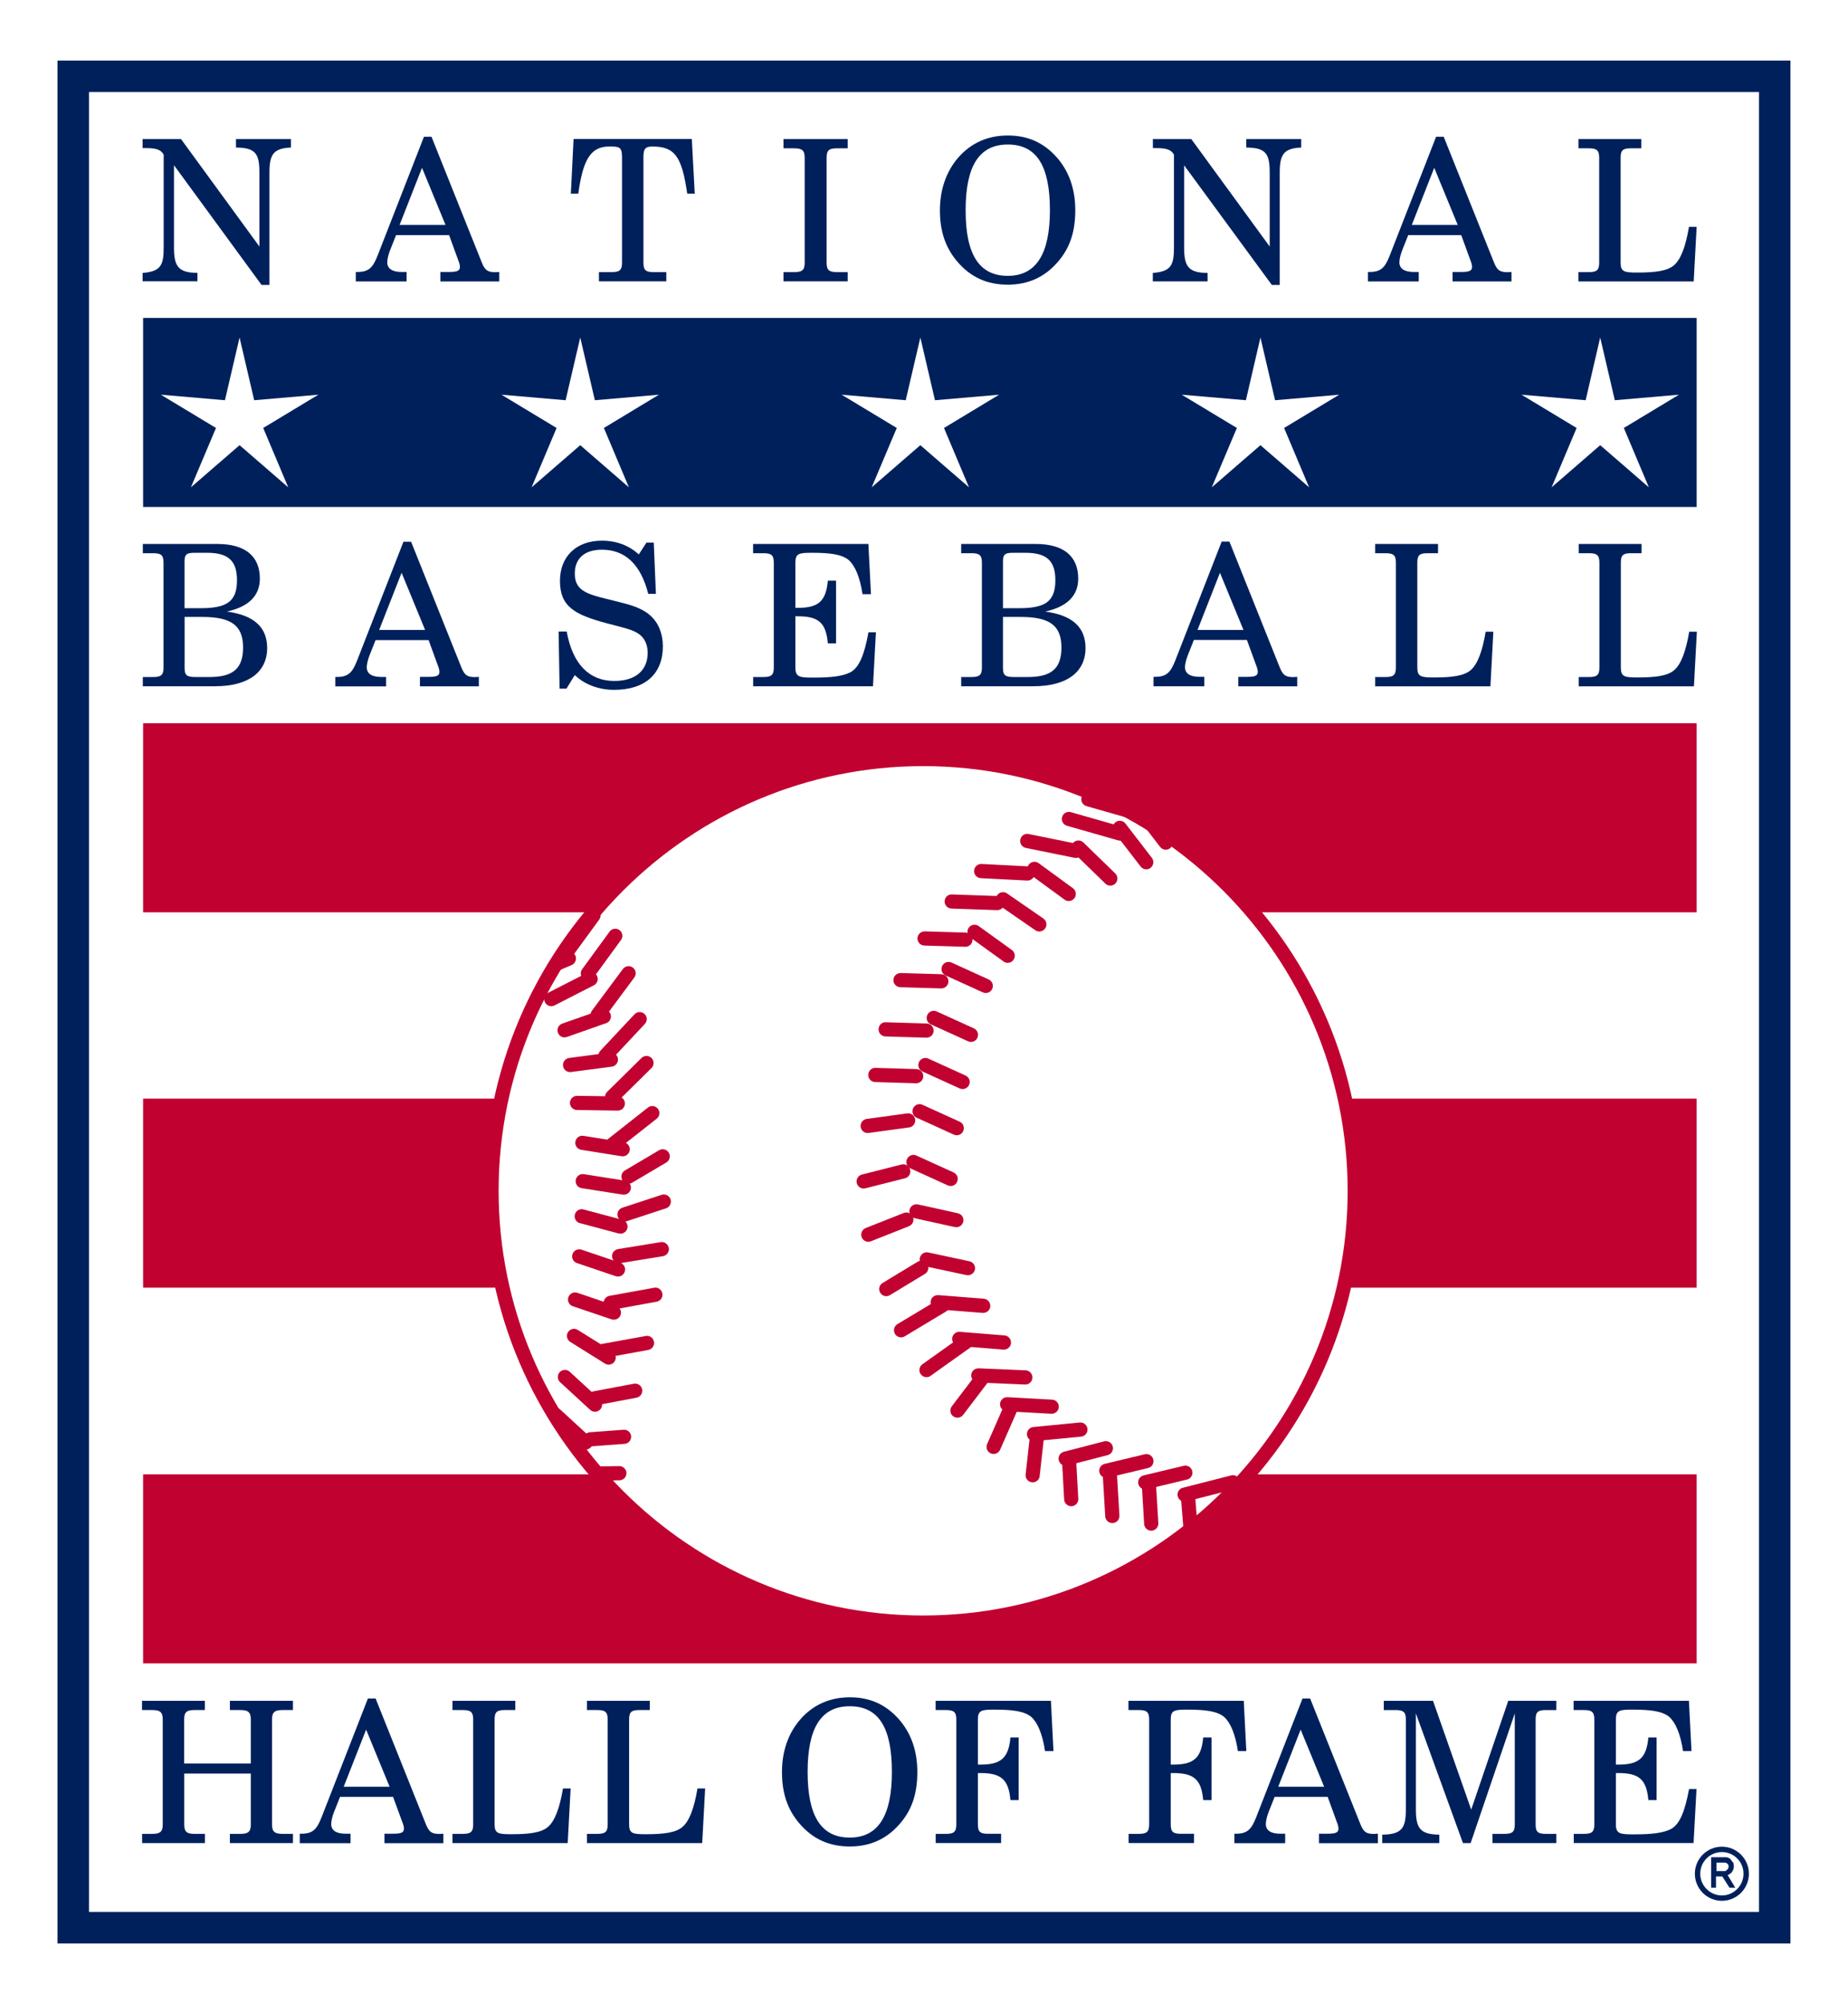 <svg enable-background="new 0 0 257.88 279.36" height="329.239" viewBox="0 0 257.88 279.36" width="303.731" xmlns="http://www.w3.org/2000/svg" xmlns:xlink="http://www.w3.org/1999/xlink"><clipPath id="a"><ellipse cx="128.82" cy="166.01" rx="60.23" ry="60.23" transform="matrix(.967 -.255 .255 .967 -38.087 38.351)"/></clipPath><path d="m0 0h257.88v279.36h-257.88z" fill="#fff"/><path d="m249.85 271.01h-241.83v-262.65h241.83zm-237.43-4.4h233.04v-253.86h-233.04z" fill="#00205c"/><path d="m19.97 100.8h216.79v26.37h-216.79z" fill="#c10230"/><path d="m19.97 153.16h216.79v26.37h-216.79z" fill="#c10230"/><path d="m19.97 205.57h216.79v26.37h-216.79z" fill="#c10230"/><path d="m19.9 37.98c2.53-.19 2.94-1.07 2.94-3.52v-12.98c-.41-.74-1.15-.91-2.47-.91h-.47v-1.26h5.36l10.94 14.99v-10.29c0-2.67-.52-3.49-3.27-3.52v-1.18h7.67v1.18c-2.48.11-3 .99-3 3.52v15.65h-1.1l-12.22-16.7v11.49c0 2.58.58 3.52 3.27 3.52v1.18h-7.65z" fill="#00205c"/><path d="m60.21 18.98 7.01 17.52c.44 1.07.77 1.38 1.9 1.38.17 0 .36-.03.55-.03v1.32h-8.22v-1.32h1.05c1.15 0 1.68-.08 1.68-.72 0-.22-.08-.55-.25-.96l-1.26-3.46h-7.4l-.85 2.14c-.25.63-.38 1.29-.38 1.65 0 .88.69 1.35 2.01 1.35h.69v1.32h-7.09v-1.32h.22c1.62 0 2.17-.63 2.83-2.31l6.46-16.55h1.05zm-1.32 4.34-3.13 7.97h6.41z" fill="#00205c"/><path d="m91.22 37.87h1.76v1.29h-9.4v-1.29h1.76c1.1 0 1.46-.25 1.46-1.32v-14.74c0-1.46-.44-1.46-1.81-1.46-2.64 0-3.66 1.98-4.29 6.57h-1.04l.38-7.62h16.5l.41 7.62h-1.05c-.74-5.09-1.68-6.57-4.84-6.57-1.02 0-1.27.33-1.27 1.46v14.74c0 1.07.33 1.32 1.43 1.32z" fill="#00205c"/><path d="m109.33 37.87h1.48c1.13 0 1.48-.27 1.48-1.32v-14.63c0-1.04-.36-1.32-1.48-1.32h-1.48v-1.29h8.96v1.29h-1.48c-1.13 0-1.46.27-1.46 1.32v14.63c0 1.04.33 1.32 1.46 1.32h1.48v1.29h-8.96z" fill="#00205c"/><path d="m133.75 21.86c1.76-2.01 4.12-3.05 6.87-3.05 2.8 0 5 .99 6.82 3.02 1.73 1.95 2.61 4.43 2.61 7.4 0 2.94-.71 5.22-2.42 7.2-1.84 2.14-4.15 3.19-7.01 3.19s-5.14-1.02-7.01-3.19c-1.7-1.98-2.45-4.29-2.45-7.2.01-2.94.92-5.47 2.59-7.37zm6.88 16.53c3.96 0 5.88-3.05 5.88-9.16 0-6.16-1.84-9.16-5.88-9.16-3.99 0-5.88 3-5.88 9.16-.01 6.13 1.86 9.16 5.88 9.16z" fill="#00205c"/><path d="m160.88 37.98c2.53-.19 2.94-1.07 2.94-3.52v-12.98c-.41-.74-1.15-.91-2.47-.91h-.47v-1.26h5.36l10.94 14.99v-10.29c0-2.67-.52-3.49-3.27-3.52v-1.18h7.67v1.18c-2.47.11-3 .99-3 3.52v15.65h-1.1l-12.24-16.69v11.49c0 2.58.58 3.52 3.27 3.52v1.18h-7.64v-1.18z" fill="#00205c"/><path d="m201.46 18.98 7.01 17.52c.44 1.07.77 1.38 1.9 1.38.17 0 .36-.03.55-.03v1.32h-8.22v-1.32h1.04c1.15 0 1.68-.08 1.68-.72 0-.22-.08-.55-.25-.96l-1.26-3.46h-7.4l-.85 2.14c-.25.63-.38 1.29-.38 1.65 0 .88.69 1.35 2.01 1.35h.69v1.32h-7.09v-1.32h.22c1.62 0 2.17-.63 2.83-2.31l6.46-16.55h1.06zm-1.32 4.34-3.13 7.97h6.41z" fill="#00205c"/><path d="m220.27 37.87h1.43c1.1 0 1.46-.25 1.46-1.32v-14.63c0-1.07-.36-1.32-1.46-1.32h-1.43v-1.29h8.77v1.29h-1.46c-1.1 0-1.43.25-1.43 1.32v14.63c0 1.29.52 1.38 2.34 1.38 2.53 0 4.18-.22 5.11-1.02s1.62-2.56 2.09-5.36h1.07l-.41 7.62h-16.09v-1.3z" fill="#00205c"/><path d="m19.93 94.35h1.43c1.1 0 1.46-.25 1.46-1.32v-14.63c0-1.07-.36-1.32-1.46-1.32h-1.43v-1.29h10.39c3.9 0 5.94 1.7 5.94 4.84 0 2.36-1.54 3.93-4.62 4.59 3.79.5 5.64 2.17 5.64 5.09 0 3.33-2.58 5.33-7.29 5.33h-10.06zm5.83-9.6h2.2c3.55 0 5.11-.82 5.11-3.88 0-2.78-1.24-3.85-4.21-3.85h-1.73c-1.13 0-1.38.27-1.38 1.21v6.52zm0 8.31c0 1.02.27 1.29 1.51 1.29h1.95c3.27 0 4.7-1.15 4.7-4.12 0-3.13-1.73-4.26-5.69-4.26h-2.47z" fill="#00205c"/><path d="m57.36 75.46 7.01 17.52c.44 1.07.77 1.38 1.9 1.38.17 0 .36-.03.55-.03v1.32h-8.22v-1.32h1.04c1.15 0 1.68-.08 1.68-.71 0-.22-.08-.55-.25-.96l-1.26-3.46h-7.4l-.85 2.14c-.25.63-.38 1.29-.38 1.65 0 .88.69 1.35 2.01 1.35h.69v1.32h-7.09v-1.32h.22c1.62 0 2.17-.63 2.83-2.31l6.46-16.55h1.06zm-1.32 4.35-3.13 7.97h6.41z" fill="#00205c"/><path d="m79.05 95.97h-.96l-.14-7.97h1.13c.82 4.54 3.13 6.9 6.65 6.9 3 0 4.65-1.51 4.65-3.93 0-1.15-.44-2.06-1.21-2.61-.96-.69-2.5-.96-4.51-1.51-4.4-1.18-6.52-2.28-6.52-5.91 0-3.41 2.28-5.61 5.86-5.61 2.01 0 3.77.66 5.14 1.92l1.07-1.65h1.02l.3 7.15h-1.07c-1.04-4.1-3.22-6.16-6.46-6.16-2.42 0-3.79 1.21-3.79 3.33 0 2.64 2.06 2.94 5.72 3.85 1.98.49 3.63.91 4.89 2.06 1.07.99 1.68 2.47 1.68 4.23 0 3.82-2.42 6.08-6.82 6.08-2.14 0-4.15-.77-5.47-2.06z" fill="#00205c"/><path d="m105.09 94.35h1.43c1.1 0 1.46-.25 1.46-1.32v-14.63c0-1.07-.36-1.32-1.46-1.32h-1.43v-1.29h16.09l.36 7.01h-1.18c-.36-2.42-1.07-4.01-1.92-4.76-.96-.8-2.58-1.02-5.11-1.02-1.81 0-2.34.08-2.34 1.38v6.3h.38c2.83 0 3.9-.93 4.15-3.79h1.15v8.74h-1.15c-.25-2.86-1.29-3.77-4.15-3.77-.11 0-.25 0-.38 0v7.15c0 1.35.6 1.4 2.56 1.4 2.31 0 3.96-.17 5.06-.71 1.27-.63 2.01-2.47 2.58-5.61h1.04l-.41 7.53h-16.72v-1.29z" fill="#00205c"/><path d="m134.13 94.35h1.43c1.1 0 1.46-.25 1.46-1.32v-14.63c0-1.07-.36-1.32-1.46-1.32h-1.43v-1.29h10.39c3.9 0 5.94 1.7 5.94 4.84 0 2.36-1.54 3.93-4.62 4.59 3.79.5 5.64 2.17 5.64 5.09 0 3.33-2.58 5.33-7.29 5.33h-10.06zm5.83-9.6h2.2c3.55 0 5.11-.82 5.11-3.88 0-2.78-1.24-3.85-4.21-3.85h-1.73c-1.13 0-1.37.27-1.37 1.21zm0 8.31c0 1.02.27 1.29 1.51 1.29h1.95c3.27 0 4.7-1.15 4.7-4.12 0-3.13-1.73-4.26-5.69-4.26h-2.47z" fill="#00205c"/><path d="m171.56 75.46 7.01 17.52c.44 1.07.77 1.38 1.9 1.38.17 0 .36-.03.55-.03v1.32h-8.22v-1.32h1.04c1.15 0 1.68-.08 1.68-.71 0-.22-.08-.55-.25-.96l-1.27-3.48h-7.4l-.85 2.14c-.25.63-.39 1.29-.39 1.65 0 .88.69 1.35 2.01 1.35h.69v1.32h-7.09v-1.32h.22c1.62 0 2.17-.63 2.83-2.31l6.46-16.55zm-1.32 4.35-3.13 7.97h6.41z" fill="#00205c"/><path d="m191.9 94.35h1.43c1.1 0 1.46-.25 1.46-1.32v-14.63c0-1.07-.36-1.32-1.46-1.32h-1.43v-1.29h8.77v1.29h-1.46c-1.1 0-1.43.25-1.43 1.32v14.63c0 1.29.52 1.38 2.34 1.38 2.53 0 4.18-.22 5.11-1.02s1.62-2.56 2.09-5.36h1.07l-.41 7.62h-16.08z" fill="#00205c"/><path d="m220.3 94.35h1.43c1.1 0 1.46-.25 1.46-1.32v-14.63c0-1.07-.36-1.32-1.46-1.32h-1.43v-1.29h8.77v1.29h-1.46c-1.1 0-1.43.25-1.43 1.32v14.63c0 1.29.52 1.38 2.34 1.38 2.53 0 4.18-.22 5.11-1.02s1.62-2.56 2.09-5.36h1.07l-.41 7.62h-16.08z" fill="#00205c"/><path d="m19.82 255.72h1.43c1.07 0 1.46-.27 1.46-1.32v-14.63c0-1.04-.38-1.32-1.46-1.32h-1.43v-1.29h8.77v1.29h-1.46c-1.07 0-1.43.27-1.43 1.32v6.13h9.3v-6.13c0-1.04-.39-1.32-1.46-1.32h-1.46v-1.29h8.8v1.29h-1.46c-1.07 0-1.46.27-1.46 1.32v14.63c0 1.04.39 1.32 1.46 1.32h1.46v1.29h-8.8v-1.29h1.46c1.07 0 1.46-.27 1.46-1.32v-7.09h-9.29v7.09c0 1.04.36 1.32 1.43 1.32h1.46v1.29h-8.77v-1.29z" fill="#00205c"/><path d="m52.41 236.83 7.01 17.52c.44 1.07.77 1.38 1.9 1.38.17 0 .36-.03.55-.03v1.32h-8.22v-1.32h1.04c1.15 0 1.68-.08 1.68-.72 0-.22-.08-.55-.25-.96l-1.27-3.46h-7.4l-.85 2.14c-.25.63-.38 1.29-.38 1.65 0 .88.69 1.35 2.01 1.35h.69v1.32h-7.09v-1.32h.22c1.62 0 2.17-.63 2.83-2.31l6.46-16.55h1.07zm-1.32 4.35-3.13 7.97h6.41z" fill="#00205c"/><path d="m63.14 255.72h1.43c1.1 0 1.46-.25 1.46-1.32v-14.63c0-1.07-.36-1.32-1.46-1.32h-1.43v-1.29h8.77v1.29h-1.46c-1.1 0-1.43.25-1.43 1.32v14.63c0 1.29.52 1.37 2.34 1.37 2.53 0 4.18-.22 5.11-1.02s1.62-2.56 2.09-5.36h1.07l-.41 7.62h-16.08z" fill="#00205c"/><path d="m81.91 255.72h1.43c1.1 0 1.46-.25 1.46-1.32v-14.63c0-1.07-.36-1.32-1.46-1.32h-1.43v-1.29h8.77v1.29h-1.46c-1.1 0-1.43.25-1.43 1.32v14.63c0 1.29.52 1.37 2.34 1.37 2.53 0 4.18-.22 5.11-1.02.94-.8 1.62-2.56 2.09-5.36h1.07l-.41 7.62h-16.08z" fill="#00205c"/><path d="m111.71 239.72c1.76-2.01 4.12-3.05 6.87-3.05 2.8 0 5 .99 6.82 3.02 1.73 1.95 2.61 4.43 2.61 7.4 0 2.94-.71 5.22-2.42 7.2-1.84 2.14-4.15 3.19-7.01 3.19s-5.14-1.02-7.01-3.19c-1.7-1.98-2.45-4.29-2.45-7.2 0-2.94.91-5.47 2.59-7.37zm6.87 16.52c3.96 0 5.88-3.05 5.88-9.16 0-6.16-1.84-9.16-5.88-9.16-3.99 0-5.88 3-5.88 9.16 0 6.14 1.87 9.16 5.88 9.16z" fill="#00205c"/><path d="m130.56 255.72h1.43c1.1 0 1.46-.25 1.46-1.32v-14.63c0-1.07-.36-1.32-1.46-1.32h-1.43v-1.29h16.09l.36 7.01h-1.18c-.36-2.42-1.07-4.01-1.92-4.76-.96-.8-2.58-1.02-5.11-1.02-1.81 0-2.34.08-2.34 1.37v6.3h.39c2.83 0 3.9-.93 4.15-3.79h1.15v8.74h-1.15c-.25-2.86-1.29-3.77-4.15-3.77-.11 0-.25 0-.39 0v7.15c0 1.07.33 1.32 1.43 1.32h1.81v1.29h-9.13v-1.28z" fill="#00205c"/><path d="m157.47 255.72h1.43c1.1 0 1.46-.25 1.46-1.32v-14.63c0-1.07-.36-1.32-1.46-1.32h-1.43v-1.29h16.09l.36 7.01h-1.18c-.36-2.42-1.07-4.01-1.92-4.76-.96-.8-2.59-1.02-5.11-1.02-1.81 0-2.34.08-2.34 1.37v6.3h.38c2.83 0 3.9-.93 4.15-3.79h1.16v8.74h-1.16c-.25-2.86-1.29-3.77-4.15-3.77-.11 0-.25 0-.38 0v7.15c0 1.07.33 1.32 1.43 1.32h1.82v1.29h-9.13v-1.28z" fill="#00205c"/><path d="m182.82 236.83 7.01 17.52c.44 1.07.77 1.38 1.9 1.38.16 0 .36-.03.55-.03v1.32h-8.22v-1.32h1.04c1.15 0 1.68-.08 1.68-.72 0-.22-.08-.55-.25-.96l-1.26-3.46h-7.4l-.85 2.14c-.25.63-.38 1.29-.38 1.65 0 .88.69 1.35 2.01 1.35h.69v1.32h-7.09v-1.32h.22c1.62 0 2.17-.63 2.83-2.31l6.46-16.55h1.06zm-1.32 4.35-3.13 7.97h6.41z" fill="#00205c"/><path d="m197.58 252.31c0 2.61.58 3.49 3.27 3.52v1.18h-7.97v-1.18c2.78-.03 3.3-.94 3.3-3.52v-12.54c0-1.07-.36-1.32-1.46-1.32h-1.62v-1.29h6.87l5.33 15.18 5.17-15.18h6.71v1.29h-1.46c-1.1 0-1.43.25-1.43 1.32v14.63c0 1.07.33 1.32 1.43 1.32h1.46v1.29h-8.91v-1.29h1.65c1.1 0 1.46-.25 1.46-1.32v-15.48l-6.16 18.09h-1.07l-6.57-18.09z" fill="#00205c"/><path d="m219.59 255.72h1.43c1.1 0 1.46-.25 1.46-1.32v-14.63c0-1.07-.36-1.32-1.46-1.32h-1.43v-1.29h16.09l.36 7.01h-1.18c-.36-2.42-1.07-4.01-1.92-4.76-.96-.8-2.58-1.02-5.11-1.02-1.81 0-2.34.08-2.34 1.37v6.3h.38c2.83 0 3.9-.93 4.15-3.79h1.15v8.74h-1.15c-.25-2.86-1.29-3.77-4.15-3.77-.11 0-.25 0-.38 0v7.15c0 1.35.6 1.4 2.56 1.4 2.31 0 3.96-.17 5.06-.71 1.27-.63 2.01-2.48 2.59-5.61h1.04l-.41 7.53h-16.72v-1.28z" fill="#00205c"/><path d="m19.97 44.26h216.79v26.37h-216.79z" fill="#00205c"/><path d="m33.43 46.99 2.04 8.75 8.95-.77-7.69 4.64 3.49 8.28-6.79-5.88-6.79 5.88 3.5-8.28-7.69-4.64 8.94.77z" fill="#fff"/><path d="m80.97 46.99 2.04 8.75 8.94-.77-7.68 4.64 3.49 8.28-6.79-5.88-6.79 5.88 3.49-8.28-7.69-4.64 8.95.77z" fill="#fff"/><path d="m128.43 46.99 2.04 8.75 8.95-.77-7.69 4.64 3.49 8.28-6.79-5.88-6.79 5.88 3.5-8.28-7.69-4.64 8.94.77z" fill="#fff"/><path d="m175.89 46.99 2.04 8.75 8.95-.77-7.69 4.64 3.49 8.28-6.79-5.88-6.79 5.88 3.5-8.28-7.69-4.64 8.95.77z" fill="#fff"/><path d="m223.3 46.99 2.04 8.75 8.95-.77-7.69 4.64 3.49 8.28-6.79-5.88-6.78 5.88 3.49-8.28-7.69-4.64 8.95.77z" fill="#fff"/><ellipse cx="128.82" cy="166.01" fill="#fff" rx="60.23" ry="60.23" transform="matrix(.967 -.255 .255 .967 -38.087 38.351)"/><g fill="#c10230"><path d="m128.82 227.23c-33.76 0-61.22-27.46-61.22-61.22s27.46-61.22 61.22-61.22 61.22 27.46 61.22 61.22c-.01 33.76-27.47 61.22-61.22 61.22zm0-120.45c-32.66 0-59.24 26.57-59.24 59.24 0 32.66 26.57 59.24 59.24 59.24 32.66 0 59.24-26.57 59.24-59.24-.01-32.67-26.58-59.24-59.24-59.24z"/><path d="m76.93 140.27c-.36 0-.71-.2-.88-.54-.25-.49-.06-1.08.43-1.33l5.49-2.81c.49-.25 1.08-.06 1.33.43s.06 1.08-.43 1.33l-5.49 2.81c-.15.08-.3.11-.45.11z"/><path d="m82.03 136.69c-.2 0-.41-.06-.58-.19-.44-.32-.54-.94-.22-1.38l3.83-5.25c.32-.44.94-.54 1.38-.22s.54.94.22 1.38l-3.83 5.25c-.2.27-.5.41-.8.41z"/><path d="m159.96 121.18c-.3 0-.59-.13-.79-.39l-3.69-4.79c-.33-.43-.25-1.05.18-1.39s1.05-.25 1.39.18l3.69 4.79c.33.43.25 1.05-.18 1.39-.18.14-.39.21-.6.21z"/><path d="m154.94 123.45c-.25 0-.5-.09-.69-.28l-4.45-4.32c-.39-.38-.4-1.01-.02-1.4s1.01-.4 1.4-.02l4.45 4.32c.39.38.4 1.01.02 1.4-.2.2-.46.3-.71.3z"/><path d="m149.14 125.6c-.2 0-.41-.06-.58-.19l-4.79-3.5c-.44-.32-.54-.94-.22-1.38s.94-.54 1.38-.22l4.79 3.5c.44.32.54.94.22 1.38-.19.27-.49.41-.8.41z"/><path d="m78.78 144.62c-.41 0-.79-.25-.93-.66-.18-.52.09-1.08.6-1.26l5.49-1.93c.51-.18 1.08.09 1.26.6.18.52-.09 1.08-.6 1.26l-5.49 1.93c-.11.04-.22.06-.33.06z"/><path d="m83.4 142.47c-.21 0-.41-.06-.59-.2-.44-.33-.53-.95-.2-1.39l4.31-5.8c.33-.44.95-.53 1.39-.2s.53.95.2 1.39l-4.31 5.81c-.2.25-.5.39-.8.39z"/><path d="m79.55 149.46c-.49 0-.92-.36-.98-.86-.07-.54.31-1.04.85-1.11l5.7-.75c.54-.07 1.04.31 1.11.85s-.31 1.04-.85 1.11l-5.7.75c-.04.01-.09.01-.13.01z"/><path d="m84.5 148.15c-.24 0-.49-.09-.68-.27-.4-.37-.42-1-.04-1.4l4.76-5.08c.37-.4 1-.42 1.4-.05s.42 1 .04 1.4l-4.76 5.08c-.19.21-.45.32-.72.32z"/><path d="m86.22 154.83h-.01l-5.7-.08c-.55-.01-.98-.46-.98-1 .01-.54.45-.98.99-.98h.01l5.7.08c.55.01.98.46.98 1-.01.55-.45.98-.99.98z"/><path d="m85.42 153.92c-.26 0-.51-.1-.71-.3-.38-.39-.38-1.02.01-1.4l4.8-4.73c.39-.38 1.02-.38 1.4.01s.38 1.02-.01 1.4l-4.8 4.73c-.19.2-.44.29-.69.29z"/><path d="m86.9 161.21c-.05 0-.1 0-.16-.01l-5.63-.9c-.54-.09-.91-.59-.82-1.13s.59-.91 1.13-.82l5.63.9c.54.09.91.59.82 1.13-.07.48-.49.83-.97.83z"/><path d="m85.51 160.53c-.29 0-.58-.13-.78-.38-.34-.43-.27-1.05.16-1.39l5.52-4.35c.43-.34 1.05-.27 1.39.16s.27 1.05-.16 1.39l-5.52 4.35c-.18.15-.39.22-.61.22z"/><path d="m87.05 166.56c-.05 0-.1 0-.15-.01l-5.74-.9c-.54-.08-.91-.59-.82-1.13s.59-.91 1.13-.82l5.74.9c.54.08.91.59.82 1.13-.08.48-.5.83-.98.83z"/><path d="m87.7 165.03c-.34 0-.67-.17-.85-.49-.28-.47-.12-1.08.35-1.36l4.77-2.82c.47-.28 1.08-.12 1.36.35s.12 1.08-.35 1.36l-4.77 2.82c-.16.1-.33.14-.51.14z"/><path d="m86.59 172c-.08 0-.17-.01-.26-.03l-5.41-1.44c-.53-.14-.84-.68-.7-1.21s.68-.85 1.21-.7l5.41 1.44c.53.14.84.68.7 1.21-.12.44-.52.73-.95.73z"/><path d="m87.15 170.31c-.42 0-.8-.26-.94-.68-.17-.52.11-1.08.63-1.25l5.48-1.8c.52-.17 1.08.11 1.25.63s-.11 1.08-.63 1.25l-5.48 1.8c-.1.03-.21.05-.31.05z"/><path d="m86.24 177.98c-.1 0-.21-.02-.32-.05l-5.41-1.83c-.52-.17-.8-.74-.62-1.25.17-.52.74-.8 1.26-.62l5.41 1.83c.52.17.8.74.62 1.25-.14.41-.52.67-.94.67z"/><path d="m86.4 176.12c-.48 0-.9-.35-.98-.83-.09-.54.28-1.05.82-1.14l5.95-.97c.54-.09 1.05.28 1.14.82s-.28 1.05-.82 1.14l-5.95.97c-.05 0-.1.01-.16.01z"/><path d="m85.66 184c-.1 0-.21-.02-.32-.05l-5.41-1.83c-.52-.17-.8-.74-.62-1.25.18-.52.73-.8 1.26-.62l5.41 1.83c.52.17.8.74.62 1.25-.14.41-.53.67-.94.67z"/><path d="m85.22 182.63c-.47 0-.89-.33-.97-.81-.1-.54.26-1.05.8-1.15l6.23-1.13c.53-.11 1.05.26 1.15.8s-.26 1.05-.8 1.15l-6.23 1.13c-.07.01-.13.01-.18.01z"/><path d="m84.94 190.27c-.18 0-.36-.05-.52-.15l-4.84-3.02c-.46-.29-.61-.9-.32-1.36s.9-.61 1.36-.32l4.84 3.02c.46.29.61.9.32 1.36-.19.3-.51.47-.84.47z"/><path d="m84.05 189.36c-.47 0-.89-.33-.97-.81-.1-.54.26-1.05.8-1.15l6.23-1.13c.54-.11 1.05.26 1.15.8s-.26 1.05-.8 1.15l-6.23 1.13c-.07.01-.12.01-.18.01z"/><path d="m83.03 196.84c-.24 0-.48-.09-.67-.26l-4.2-3.86c-.4-.37-.43-1-.06-1.4s1-.43 1.4-.06l4.2 3.86c.4.37.43 1 .06 1.4-.2.21-.47.32-.73.32z"/><path d="m82.95 195.97c-.47 0-.88-.33-.97-.81-.1-.54.25-1.05.79-1.16l5.68-1.07c.53-.1 1.06.25 1.16.79s-.25 1.05-.79 1.16l-5.68 1.07c-.07.02-.13.02-.19.02z"/><path d="m156.28 117.17c-.09 0-.18-.01-.27-.04l-7.12-2.03c-.53-.15-.83-.7-.68-1.22.15-.53.7-.83 1.22-.68l7.12 2.03c.53.15.83.7.68 1.22-.12.43-.52.72-.95.72z"/><path d="m150.14 119.59c-.07 0-.13-.01-.2-.02l-6.79-1.38c-.54-.11-.88-.63-.77-1.17s.63-.89 1.17-.77l6.79 1.38c.54.11.88.63.77 1.17-.09.47-.51.79-.97.79z"/><path d="m143.39 122.74c-.02 0-.03 0-.05 0l-6.47-.33c-.55-.03-.97-.49-.94-1.04s.5-.97 1.04-.94l6.47.33c.55.03.97.49.94 1.04-.03.53-.47.94-.99.94z"/><path d="m145.03 129.85c-.19 0-.39-.06-.56-.18l-5.07-3.5c-.45-.31-.56-.93-.25-1.38s.93-.56 1.38-.25l5.07 3.5c.45.31.56.93.25 1.38-.2.28-.51.43-.82.43z"/><path d="m140.62 134.22c-.2 0-.4-.06-.58-.19l-4.63-3.34c-.44-.32-.54-.94-.22-1.38s.94-.54 1.38-.22l4.63 3.34c.44.32.54.94.22 1.38-.19.27-.49.41-.8.41z"/><path d="m139.17 126.87c-.01 0-.02 0-.04 0l-6.36-.22c-.55-.02-.97-.48-.95-1.02s.44-.98 1.02-.95l6.36.22c.55.02.97.48.95 1.02-.01.53-.45.95-.98.95z"/><path d="m134.72 131.98c-.01 0-.02 0-.03 0l-5.7-.17c-.55-.02-.98-.47-.96-1.02s.46-.95 1.02-.96l5.7.17c.55.02.98.47.96 1.02-.01.53-.45.96-.99.96z"/><path d="m137.56 138.43c-.14 0-.28-.03-.41-.09l-5.19-2.36c-.5-.23-.72-.81-.49-1.31s.81-.72 1.31-.49l5.19 2.36c.5.23.72.81.49 1.31-.17.37-.53.58-.9.58z"/><path d="m131.36 137.79c-.01 0-.02 0-.03 0l-5.7-.17c-.55-.02-.98-.47-.96-1.02s.46-.95 1.02-.96l5.7.17c.55.02.98.47.96 1.02-.02.53-.46.96-.99.96z"/><path d="m135.49 145.25c-.14 0-.28-.03-.41-.09l-5.19-2.36c-.5-.23-.72-.81-.49-1.31s.81-.72 1.31-.49l5.19 2.36c.5.23.72.81.49 1.31-.16.37-.52.58-.9.58z"/><path d="m129.29 144.66c-.01 0-.02 0-.03 0l-5.7-.17c-.55-.02-.98-.47-.96-1.02s.46-1.01 1.02-.96l5.7.17c.55.02.98.47.96 1.02-.01.54-.45.96-.99.96z"/><path d="m134.33 151.83c-.14 0-.28-.03-.41-.09l-5.19-2.36c-.5-.23-.72-.81-.49-1.31s.81-.72 1.31-.49l5.19 2.36c.5.23.72.81.49 1.31-.17.36-.53.58-.9.58z"/><path d="m127.85 151.02c-.01 0-.02 0-.03 0l-5.7-.17c-.55-.02-.98-.47-.96-1.02s.47-.99 1.02-.96l5.7.17c.55.02.98.47.96 1.02-.02.53-.46.96-.99.96z"/><path d="m133.51 158.27c-.14 0-.28-.03-.41-.09l-5.19-2.36c-.5-.23-.72-.81-.49-1.31s.81-.72 1.31-.49l5.19 2.36c.5.23.72.81.49 1.31-.16.37-.52.58-.9.58z"/><path d="m121.08 157.96c-.49 0-.91-.36-.98-.86-.07-.54.31-1.04.85-1.11l5.65-.77c.54-.07 1.04.31 1.11.85s-.31 1.04-.85 1.11l-5.65.77c-.04.01-.09.01-.13.01z"/><path d="m132.66 165.35c-.14 0-.28-.03-.41-.09l-5.19-2.36c-.5-.23-.72-.81-.49-1.31s.81-.72 1.31-.49l5.19 2.36c.5.23.72.81.49 1.31-.16.37-.52.58-.9.58z"/><path d="m120.52 165.7c-.44 0-.85-.3-.96-.75-.13-.53.19-1.07.72-1.2l5.53-1.4c.53-.14 1.07.19 1.2.72s-.19 1.07-.72 1.2l-5.53 1.4c-.08.02-.16.03-.24.03z"/><path d="m133.45 171.1c-.07 0-.14-.01-.21-.02l-5.57-1.23c-.53-.12-.87-.65-.75-1.18s.65-.87 1.18-.75l5.57 1.23c.53.12.87.65.75 1.18-.11.45-.52.77-.97.77z"/><path d="m121.17 173.13c-.39 0-.77-.24-.92-.63-.2-.51.05-1.08.56-1.29l5.31-2.1c.51-.2 1.08.05 1.28.56s-.05 1.08-.56 1.29l-5.31 2.1c-.11.05-.24.07-.36.07z"/><path d="m135.07 177.8c-.07 0-.14-.01-.21-.02l-5.74-1.23c-.53-.11-.88-.64-.76-1.17.11-.53.63-.88 1.18-.76l5.74 1.23c.53.11.88.64.76 1.17-.1.46-.52.78-.97.78z"/><path d="m123.68 180.72c-.33 0-.66-.17-.85-.48-.28-.47-.14-1.08.33-1.36l4.88-2.96c.47-.28 1.08-.13 1.36.33.28.47.14 1.08-.33 1.36l-4.88 2.96c-.16.1-.34.15-.51.15z"/><path d="m137.2 183.05c-.03 0-.05 0-.08 0l-6.34-.5c-.54-.04-.95-.52-.91-1.07s.52-.95 1.07-.91l6.34.5c.54.04.95.52.91 1.07-.04.52-.47.91-.99.91z"/><path d="m125.74 186.46c-.34 0-.66-.17-.85-.48-.28-.47-.13-1.08.34-1.36l5.79-3.48c.47-.28 1.08-.13 1.36.34s.13 1.08-.34 1.36l-5.79 3.48c-.16.1-.34.14-.51.14z"/><path d="m140.09 188.17c-.03 0-.05 0-.08 0l-6.23-.5c-.54-.04-.95-.52-.91-1.07.04-.54.53-.96 1.07-.91l6.23.5c.54.04.95.52.91 1.07-.04.52-.48.91-.99.91z"/><path d="m129.29 192.02c-.31 0-.61-.14-.81-.42-.32-.45-.21-1.06.23-1.38l5.59-3.98c.45-.32 1.06-.21 1.38.23.32.45.21 1.06-.23 1.38l-5.59 3.98c-.17.13-.37.19-.57.19z"/><path d="m143.08 193.04c-.01 0-.03 0-.04 0l-6.56-.28c-.55-.02-.97-.49-.95-1.03.02-.55.48-.95 1.03-.95l6.56.28c.55.02.97.49.95 1.03s-.46.95-.99.95z"/><path d="m133.61 197.67c-.21 0-.42-.07-.6-.2-.44-.33-.52-.95-.19-1.39l3.45-4.54c.33-.44.95-.52 1.39-.19s.52.95.19 1.39l-3.45 4.54c-.19.26-.49.39-.79.39z"/><path d="m146.76 197.12c-.02 0-.04 0-.05 0l-6.23-.34c-.55-.03-.96-.5-.93-1.04.03-.55.5-.96 1.04-.93l6.23.34c.55.03.96.5.93 1.04-.03.52-.47.93-.99.93z"/><path d="m138.66 202.73c-.13 0-.27-.03-.4-.08-.5-.22-.73-.8-.51-1.3l2.29-5.22c.22-.5.8-.73 1.3-.51s.73.8.51 1.3l-2.29 5.22c-.16.36-.52.59-.9.59z"/><path d="m144.29 200.94c-.5 0-.93-.38-.98-.89-.05-.54.34-1.03.89-1.08l6.47-.63c.54-.05 1.03.34 1.08.89.05.54-.34 1.03-.89 1.08l-6.47.63c-.04-.01-.07 0-.1 0z"/><path d="m144.1 206.69c-.04 0-.07 0-.11-.01-.54-.06-.93-.55-.87-1.09l.63-5.64c.06-.54.55-.95 1.09-.87.54.06.93.55.87 1.09l-.63 5.64c-.05.51-.48.88-.98.88z"/><path d="m148.71 204.37c-.44 0-.84-.3-.96-.74-.14-.53.18-1.07.71-1.21l5.61-1.45c.53-.13 1.07.18 1.21.71s-.18 1.07-.71 1.21l-5.61 1.45c-.09.02-.17.03-.25.03z"/><path d="m149.49 210.02c-.52 0-.96-.41-.99-.93l-.28-5.04c-.03-.55.39-1.01.93-1.04.54-.04 1.01.39 1.04.93l.28 5.04c.03.55-.39 1.01-.93 1.04-.01 0-.03 0-.05 0z"/><path d="m154.38 206.06c-.45 0-.85-.31-.96-.76-.13-.53.2-1.07.73-1.19l5.6-1.34c.53-.13 1.06.2 1.19.73s-.2 1.07-.73 1.19l-5.6 1.34c-.08.02-.15.03-.23.03z"/><path d="m155.22 212.37c-.52 0-.96-.41-.99-.93l-.34-5.7c-.03-.55.38-1.01.93-1.05.54-.03 1.01.38 1.05.93l.34 5.7c.03.55-.38 1.01-.93 1.05-.02 0-.05 0-.06 0z"/><path d="m159.81 207.67c-.45 0-.85-.31-.96-.76-.13-.53.2-1.07.73-1.19l5.6-1.34c.53-.13 1.07.2 1.19.73.13.53-.2 1.07-.73 1.19l-5.6 1.34c-.07.02-.15.03-.23.03z"/><path d="m160.65 213.43c-.52 0-.96-.41-.99-.93l-.34-5.7c-.03-.55.38-1.01.93-1.05.54-.02 1.01.38 1.05.93l.34 5.7c.03.55-.38 1.01-.93 1.05-.02 0-.04 0-.06 0z"/><path clip-path="url(#a)" d="m73.89 136.92c-.39 0-.75-.23-.91-.6-.21-.5.02-1.08.53-1.3l5.49-2.32c.5-.21 1.08.02 1.3.53.21.5-.02 1.08-.53 1.3l-5.49 2.32c-.13.05-.26.07-.39.07z"/><path clip-path="url(#a)" d="m78.99 133.84c-.2 0-.41-.06-.58-.19-.44-.32-.54-.94-.22-1.38l3.83-5.25c.32-.44.94-.54 1.38-.22s.54.94.22 1.38l-3.83 5.25c-.19.27-.5.41-.8.41z"/><path clip-path="url(#a)" d="m81.72 202.12c-.24 0-.48-.09-.67-.26l-4.2-3.86c-.4-.37-.43-1-.06-1.4s1-.43 1.4-.06l4.2 3.86c.4.37.43 1 .06 1.4-.2.21-.46.32-.73.32z"/><path clip-path="url(#a)" d="m82.39 201.68c-.51 0-.95-.4-.99-.92-.04-.54.37-1.02.91-1.06l4.7-.35c.55-.04 1.02.37 1.06.91s-.37 1.02-.91 1.06l-4.7.35c-.02.01-.04.01-.07.01z"/><path clip-path="url(#a)" d="m83.31 206.45c-.54 0-.98-.43-.99-.98s.43-1 .98-1l3.12-.05c.51 0 1 .43 1 .98s-.43 1-.98 1l-3.12.05z"/><path clip-path="url(#a)" d="m162.68 118.44c-.3 0-.59-.13-.79-.39l-3.69-4.79c-.33-.43-.25-1.05.18-1.39.43-.33 1.05-.25 1.39.18l3.69 4.79c.33.43.25 1.05-.18 1.39-.17.14-.38.21-.6.21z"/><path clip-path="url(#a)" d="m159 114.43c-.09 0-.18-.01-.27-.04l-7.12-2.03c-.53-.15-.83-.7-.68-1.22.15-.53.7-.83 1.22-.68l7.12 2.03c.53.15.83.7.68 1.22-.12.43-.51.72-.95.72z"/><path clip-path="url(#a)" d="m165.31 209.39c-.44 0-.84-.3-.96-.75-.14-.53.18-1.07.71-1.2l6.74-1.72c.53-.14 1.07.18 1.2.71.14.53-.18 1.07-.71 1.2l-6.74 1.72c-.08.03-.16.04-.24.04z"/><path clip-path="url(#a)" d="m166.15 214.31c-.51 0-.95-.39-.99-.91l-.34-4.31c-.04-.54.36-1.02.91-1.07.54-.04 1.02.36 1.07.91l.34 4.31c.04.54-.36 1.02-.91 1.07-.03 0-.06 0-.08 0z"/></g><path d="m240.28 265.06c-2.08 0-3.77-1.69-3.77-3.78 0-2.08 1.69-3.77 3.77-3.77s3.77 1.69 3.77 3.77c0 2.09-1.69 3.78-3.77 3.78zm0-6.8c-1.67 0-3.02 1.36-3.02 3.02s1.36 3.03 3.02 3.03 3.02-1.36 3.02-3.03-1.36-3.02-3.02-3.02z" fill="#00205c"/><path d="m239.46 263.23h-.68v-4.25h2.18l.44.18.25.32.25.31.06.44-.06.43-.25.44-.31.25-.25.13 1.06 1.75h-.81l-1-1.57h-.88z" fill="#00205c"/><path d="m240.78 260.91h-1.25v-1.18h1.25l.25.12.18.25v.31l-.12.25z" fill="#fefefe"/></svg>